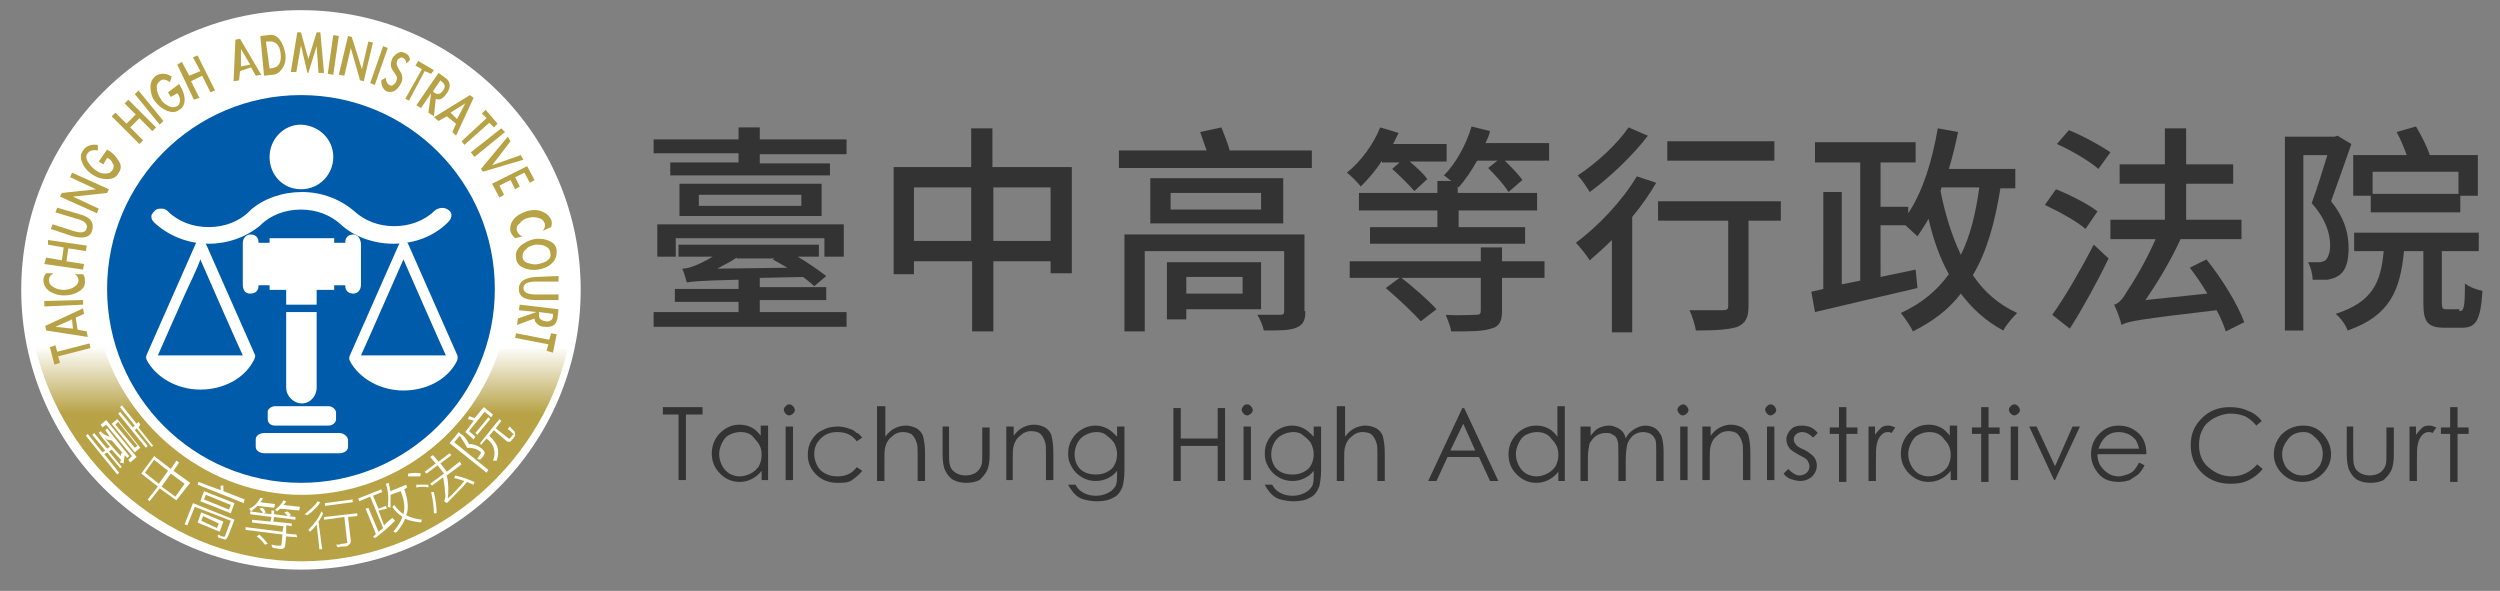 <?xml version="1.0" encoding="utf-8"?>
<!-- Generator: Adobe Illustrator 24.0.2, SVG Export Plug-In . SVG Version: 6.00 Build 0)  -->
<svg version="1.1" id="圖層_1" xmlns="http://www.w3.org/2000/svg" xmlns:xlink="http://www.w3.org/1999/xlink" x="0px" y="0px"
	 viewBox="0 0 270.8 64" style="enable-background:new 0 0 270.8 64;" xml:space="preserve">
<rect x="0" y="0" width="270.8" height="64" fill="#808080" stroke="none"/>
<style type="text/css">
	.st0{fill:#333333;}
	.st1{fill:#FFFFFF;}
	.st2{fill:url(#SVGID_1_);}
	.st3{fill:#005BAB;}
	.st4{fill:none;stroke:#FFFFFF;stroke-width:0.25;stroke-miterlimit:10;}
	.st5{fill:#B7A246;}
</style>
<g>
	<path class="st0" d="M91.7,15.2v1.5h-9.4v1h7.6V19H72.6v-1.4H80v-1h-9.2v-1.5H80v-1.3h2.3v1.3H91.7z M82.3,33.8h9.4v1.6H70.8v-1.6
		H80v-1.1h-6.9v-1.4H80v-1c-4.4,0.1-5.1,0.2-5.6,0.3c-0.1-0.3-0.3-1.1-0.5-1.5c0.4,0,0.8-0.1,1.3-0.3c0.3-0.1,1.2-0.5,2-1h-3.7v-1.3
		h15.2v1.3h-2.3c1.2,0.7,2.3,1.5,3.1,2.1l-1.3,1.1c-0.3-0.3-0.7-0.6-1.2-1l-4.7,0.1v1h7.2v1.4h-7.2V33.8z M71.2,24.3h20.2v3.5h-2.1
		v-2H73.2v2h-2V24.3z M89,19.9v3.5H73.6v-3.5H89z M86.8,21.1H75.7v1.2h11.1V21.1z M79.8,27.9c-0.7,0.5-1.4,0.8-2.1,1.2l7.6-0.1
		c-0.5-0.3-1.1-0.6-1.6-0.9l0.2-0.1H79.8z"/>
	<path class="st0" d="M116.1,18.1v11.5h-2.3v-1.3h-6.2v7.6h-2.3v-7.6H99v1.4h-2.2V18.1h8.4v-4.2h2.3v4.2H116.1z M105.2,26.1v-5.8H99
		v5.8H105.2z M113.8,26.1v-5.8h-6.2v5.8H113.8z"/>
	<path class="st0" d="M142.1,16.3v1.9h-20.9v-1.9h9.5c-0.2-0.6-0.5-1.4-0.7-2l2.3-0.5c0.3,0.8,0.7,1.7,0.9,2.5H142.1z M141.4,33.7
		c0,1.1-0.3,1.5-1,1.8c-0.7,0.3-1.8,0.3-3.5,0.3c-0.1-0.5-0.4-1.2-0.7-1.7c1,0,2.2,0,2.5,0c0.3,0,0.4-0.1,0.4-0.4v-6.5h-15.1v8.7
		h-2.2V25.4h19.5V33.7z M139,19.3v4.9h-14.4v-4.9H139z M128.5,33.5v1.1h-2.1v-6.2h10.2v5.1H128.5z M136.6,20.9h-9.8v1.8h9.8V20.9z
		 M128.5,30v1.8h6.1V30H128.5z"/>
	<path class="st0" d="M149.7,17.4c-0.7,1.1-1.5,2-2.3,2.8c-0.3-0.4-1.1-1.2-1.5-1.5c1.5-1.2,2.9-3.1,3.6-4.9l2,0.6
		c-0.2,0.4-0.4,0.8-0.6,1.2h5.8v1.9h-4c0.7,0.6,1.5,1.3,1.9,1.9l-1.4,1.3c-0.5-0.6-1.6-1.7-2.4-2.4l0.8-0.7H149.7z M162.7,28.3h4.6
		v1.8h-4.6v3.6c0,1.1-0.3,1.7-1.2,1.9c-0.9,0.3-2.3,0.3-4.3,0.3c-0.1-0.6-0.4-1.3-0.6-1.8c1.4,0.1,2.9,0,3.3,0
		c0.4,0,0.5-0.1,0.5-0.5v-3.5h-8.6c1.3,1,3,2.5,3.8,3.4l-1.7,1.3c-0.8-0.9-2.5-2.5-3.8-3.6l1.5-1.1h-5.4v-1.8h14.2v-1.5h2.3V28.3z
		 M167.8,15.5v1.9H163c0.7,0.7,1.5,1.5,1.9,2.1l-1.5,1.3c-0.4-0.7-1.4-1.8-2.2-2.6l1-0.8H160c-0.6,1.1-1.3,2.1-2,2.9l-0.1-0.1v0.7
		h8.6v1.9H158v1.8h7.2v1.8h-16.8v-1.8h7.3v-1.8h-8.5v-1.9h8.5v-1.3h1.5c-0.3-0.2-0.6-0.5-0.8-0.6c1.3-1.3,2.4-3.3,3-5.3l2,0.5
		c-0.1,0.5-0.3,0.9-0.5,1.3H167.8z"/>
	<path class="st0" d="M179.4,19.8c-0.7,1.2-1.6,2.5-2.6,3.7v12.5h-2.2v-10c-0.8,0.8-1.6,1.5-2.4,2.2c-0.3-0.5-1.1-1.5-1.5-1.9
		c2.4-1.8,5-4.5,6.6-7.2L179.4,19.8z M178.5,14.7c-1.6,2.1-4.1,4.5-6.3,6.1c-0.3-0.5-0.9-1.4-1.3-1.8c2-1.3,4.3-3.4,5.5-5.2
		L178.5,14.7z M192.9,23.9h-3.5v9.2c0,1.3-0.3,1.9-1.2,2.3c-0.9,0.3-2.3,0.4-4.5,0.4c-0.1-0.6-0.4-1.6-0.7-2.2c1.5,0,3.1,0,3.6,0
		c0.5,0,0.6-0.1,0.6-0.5v-9.2h-7.6v-2.1h13.3V23.9z M192.2,17.4h-11.6v-2.1h11.6V17.4z"/>
	<path class="st0" d="M216.7,20.3c-0.6,3.8-1.5,7-3,9.5c1.2,1.8,2.8,3.2,4.8,4.1c-0.5,0.5-1.2,1.3-1.5,1.9c-1.9-1-3.4-2.4-4.6-4
		c-1.3,1.7-3,3-5.2,4.1c-0.2-0.5-0.9-1.5-1.3-2c2.2-1,3.9-2.4,5.2-4.2c-1-1.8-1.7-3.8-2.2-6c-0.4,0.7-0.8,1.3-1.2,1.9
		c-0.3-0.3-0.9-0.8-1.3-1.2h-2.7V30l3.8-0.8l0.2,2c-3.9,0.9-8.1,1.9-11.1,2.6l-0.4-2.2l1.3-0.3V20.8h2v10l2-0.4V17.6h-4.9v-2.2h10.9
		v2.2h-3.8v4.8h3v0.7c1.6-2.4,2.6-5.7,3.2-9.2l2.2,0.4c-0.3,1.4-0.6,2.7-1,4h7.2v2.1H216.7z M210.2,20.7c0.5,2.5,1.2,4.8,2.2,6.9
		c1-2,1.6-4.4,2-7.3h-4.1L210.2,20.7z"/>
	<path class="st0" d="M225.9,24.8c-0.9-0.8-2.9-1.9-4.4-2.6l1.2-1.7c1.5,0.6,3.5,1.6,4.5,2.4L225.9,24.8z M222.3,34.1
		c1.3-1.8,3.1-4.9,4.5-7.6l1.6,1.5c-1.2,2.5-2.8,5.4-4.2,7.6L222.3,34.1z M224.1,14.1c1.5,0.6,3.5,1.7,4.5,2.4l-1.3,1.8
		c-0.9-0.8-2.9-2-4.5-2.7L224.1,14.1z M241.1,35.9c-0.2-0.6-0.5-1.4-1-2.3c-8.5,1-9.6,1.2-10.3,1.6c-0.1-0.5-0.5-1.6-0.8-2.2
		c0.5-0.1,1-0.7,1.5-1.6c0.5-0.7,1.9-3,3-5.5h-4.9v-2.1h5.9v-3.9h-4.9v-2.1h4.9v-3.9h2.3v3.9h5.1v2.1h-5.1v3.9h6v2.1h-6.6
		c-1.1,2.4-2.5,4.7-3.8,6.6l6.7-0.7c-0.6-1-1.2-1.9-1.9-2.8l1.8-0.9c1.7,2.1,3.4,4.9,4.1,6.8L241.1,35.9z"/>
	<path class="st0" d="M254.7,15.6c-0.7,2-1.5,4.3-2.2,6.2c1.6,2,1.9,3.7,1.9,5.1c0,1.4-0.3,2.4-1,2.9c-0.4,0.3-0.8,0.4-1.3,0.5
		c-0.4,0-1,0-1.6,0c0-0.6-0.2-1.4-0.5-1.9c0.5,0,0.9,0,1.2,0c0.3,0,0.5-0.1,0.7-0.2c0.3-0.3,0.5-0.9,0.5-1.6c0-1.2-0.4-2.8-2-4.6
		c0.6-1.6,1.2-3.6,1.7-5.2h-2.6v19h-2v-21h5.4l0.3-0.1L254.7,15.6z M266.4,33.7c0.5,0,0.6-0.4,0.6-3c0.5,0.4,1.3,0.7,1.9,0.8
		c-0.2,3.2-0.7,4-2.2,4h-1.9c-1.8,0-2.3-0.6-2.3-2.6v-5.7h-2.1c-0.4,4.2-1.5,7-6.1,8.6c-0.2-0.6-0.8-1.4-1.3-1.8
		c4-1.3,4.9-3.4,5.2-6.8H255v-2h13.5v2h-4v5.6c0,0.6,0.1,0.7,0.5,0.7H266.4z M256.8,21.2h-1.9v-4.4h5.8c-0.3-0.8-0.7-1.8-1.1-2.5
		l2.1-0.6c0.6,1,1.2,2.2,1.5,3.1h5.2v4.4h-1.9V23h-9.7V21.2z M257,18.7V21h9.3v-2.4H257z"/>
</g>
<g>
	<path class="st0" d="M71.8,44.9v-0.8h4.3v0.8h-1.8v7.1h-0.8v-7.1H71.8z"/>
	<path class="st0" d="M83.2,46.2v5.8h-0.7v-1c-0.3,0.4-0.7,0.7-1.1,0.9c-0.4,0.2-0.8,0.3-1.3,0.3c-0.8,0-1.5-0.3-2.1-0.9
		c-0.6-0.6-0.9-1.3-0.9-2.2c0-0.8,0.3-1.6,0.9-2.2c0.6-0.6,1.3-0.9,2.1-0.9c0.5,0,0.9,0.1,1.3,0.3s0.7,0.5,1,0.9v-1.1H83.2z
		 M80.2,46.8c-0.4,0-0.8,0.1-1.2,0.3c-0.4,0.2-0.6,0.5-0.8,0.9s-0.3,0.8-0.3,1.2c0,0.4,0.1,0.8,0.3,1.2c0.2,0.4,0.5,0.7,0.8,0.9
		c0.4,0.2,0.7,0.3,1.1,0.3c0.4,0,0.8-0.1,1.2-0.3c0.4-0.2,0.7-0.5,0.9-0.8c0.2-0.4,0.3-0.8,0.3-1.2c0-0.7-0.2-1.2-0.7-1.7
		C81.4,47,80.9,46.8,80.2,46.8z"/>
	<path class="st0" d="M85.5,43.8c0.2,0,0.3,0.1,0.4,0.2c0.1,0.1,0.2,0.3,0.2,0.4c0,0.2-0.1,0.3-0.2,0.4c-0.1,0.1-0.3,0.2-0.4,0.2
		c-0.2,0-0.3-0.1-0.4-0.2c-0.1-0.1-0.2-0.3-0.2-0.4c0-0.2,0.1-0.3,0.2-0.4C85.2,43.9,85.3,43.8,85.5,43.8z M85.1,46.2h0.8v5.8h-0.8
		V46.2z"/>
	<path class="st0" d="M93.4,47.4l-0.6,0.4c-0.5-0.7-1.2-1-2.1-1c-0.7,0-1.3,0.2-1.8,0.7c-0.5,0.5-0.7,1-0.7,1.7
		c0,0.4,0.1,0.8,0.3,1.2c0.2,0.4,0.5,0.7,0.9,0.9c0.4,0.2,0.8,0.3,1.3,0.3c0.9,0,1.6-0.3,2.1-1l0.6,0.4c-0.3,0.4-0.7,0.7-1.1,1
		s-1,0.3-1.6,0.3c-0.9,0-1.7-0.3-2.3-0.9c-0.6-0.6-0.9-1.3-0.9-2.1c0-0.6,0.1-1.1,0.4-1.6c0.3-0.5,0.7-0.9,1.2-1.1
		c0.5-0.3,1.1-0.4,1.7-0.4c0.4,0,0.8,0.1,1.1,0.2c0.4,0.1,0.7,0.3,0.9,0.5C93,46.9,93.2,47.2,93.4,47.4z"/>
	<path class="st0" d="M95.1,44h0.8v3.3c0.3-0.4,0.6-0.7,1-0.9c0.4-0.2,0.8-0.3,1.2-0.3c0.4,0,0.8,0.1,1.2,0.3
		c0.3,0.2,0.6,0.5,0.7,0.9s0.2,1,0.2,1.8v3h-0.8v-2.8c0-0.7,0-1.1-0.1-1.3c-0.1-0.4-0.3-0.7-0.5-0.9c-0.2-0.2-0.6-0.3-1-0.3
		c-0.5,0-0.9,0.2-1.2,0.5c-0.4,0.3-0.6,0.7-0.7,1.1c-0.1,0.3-0.1,0.8-0.1,1.6v2.1h-0.8V44z"/>
	<path class="st0" d="M102,46.2h0.8V49c0,0.7,0,1.1,0.1,1.4c0.1,0.4,0.3,0.6,0.6,0.8c0.3,0.2,0.7,0.3,1.1,0.3c0.4,0,0.8-0.1,1.1-0.3
		c0.3-0.2,0.5-0.5,0.6-0.8c0.1-0.2,0.1-0.7,0.1-1.4v-2.7h0.8v2.9c0,0.8-0.1,1.4-0.3,1.8c-0.2,0.4-0.5,0.7-0.8,1
		c-0.4,0.2-0.9,0.3-1.4,0.3c-0.6,0-1-0.1-1.4-0.3c-0.4-0.2-0.7-0.6-0.9-1c-0.2-0.4-0.3-1-0.3-1.9V46.2z"/>
	<path class="st0" d="M109,46.2h0.8v1c0.3-0.4,0.6-0.7,1-0.9c0.4-0.2,0.8-0.3,1.2-0.3c0.4,0,0.8,0.1,1.2,0.3
		c0.3,0.2,0.6,0.5,0.7,0.9s0.2,1,0.2,1.8v3h-0.8v-2.8c0-0.7,0-1.1-0.1-1.3c-0.1-0.4-0.3-0.7-0.5-0.9c-0.2-0.2-0.6-0.3-1-0.3
		c-0.5,0-0.9,0.2-1.2,0.5c-0.4,0.3-0.6,0.7-0.7,1.1c-0.1,0.3-0.1,0.8-0.1,1.6v2.1H109V46.2z"/>
	<path class="st0" d="M121,46.2h0.8v4.7c0,0.8-0.1,1.4-0.2,1.8c-0.2,0.5-0.5,1-1,1.2c-0.5,0.3-1.1,0.4-1.8,0.4c-0.5,0-1-0.1-1.4-0.2
		s-0.7-0.3-1-0.6c-0.2-0.2-0.5-0.6-0.7-1h0.8c0.2,0.4,0.5,0.7,0.9,0.9c0.4,0.2,0.8,0.3,1.3,0.3c0.5,0,0.9-0.1,1.3-0.3
		c0.4-0.2,0.6-0.4,0.8-0.7s0.2-0.8,0.2-1.4V51c-0.3,0.4-0.6,0.6-1,0.8c-0.4,0.2-0.8,0.3-1.3,0.3c-0.5,0-1-0.1-1.5-0.4
		c-0.5-0.3-0.8-0.6-1.1-1.1c-0.3-0.5-0.4-0.9-0.4-1.5c0-0.5,0.1-1,0.4-1.5c0.3-0.5,0.6-0.8,1.1-1.1c0.5-0.3,1-0.4,1.5-0.4
		c0.4,0,0.8,0.1,1.2,0.3c0.4,0.2,0.7,0.5,1.1,0.9V46.2z M118.8,46.8c-0.4,0-0.8,0.1-1.2,0.3s-0.7,0.5-0.9,0.9
		c-0.2,0.4-0.3,0.8-0.3,1.2c0,0.6,0.2,1.2,0.6,1.6s1,0.6,1.7,0.6c0.7,0,1.2-0.2,1.7-0.6c0.4-0.4,0.6-1,0.6-1.6
		c0-0.4-0.1-0.8-0.3-1.2c-0.2-0.3-0.5-0.6-0.8-0.8C119.6,46.9,119.2,46.8,118.8,46.8z"/>
	<path class="st0" d="M127.1,44.2h0.8v3.3h4v-3.3h0.8v7.9h-0.8v-3.8h-4v3.8h-0.8V44.2z"/>
	<path class="st0" d="M135.1,43.8c0.2,0,0.3,0.1,0.4,0.2c0.1,0.1,0.2,0.3,0.2,0.4c0,0.2-0.1,0.3-0.2,0.4c-0.1,0.1-0.3,0.2-0.4,0.2
		c-0.2,0-0.3-0.1-0.4-0.2c-0.1-0.1-0.2-0.3-0.2-0.4c0-0.2,0.1-0.3,0.2-0.4C134.7,43.9,134.9,43.8,135.1,43.8z M134.7,46.2h0.8v5.8
		h-0.8V46.2z"/>
	<path class="st0" d="M142.3,46.2h0.8v4.7c0,0.8-0.1,1.4-0.2,1.8c-0.2,0.5-0.5,1-1,1.2c-0.5,0.3-1.1,0.4-1.8,0.4
		c-0.5,0-1-0.1-1.4-0.2s-0.7-0.3-1-0.6c-0.2-0.2-0.5-0.6-0.7-1h0.8c0.2,0.4,0.5,0.7,0.9,0.9c0.4,0.2,0.8,0.3,1.3,0.3
		c0.5,0,0.9-0.1,1.3-0.3c0.4-0.2,0.6-0.4,0.8-0.7s0.2-0.8,0.2-1.4V51c-0.3,0.4-0.6,0.6-1,0.8c-0.4,0.2-0.8,0.3-1.3,0.3
		c-0.5,0-1-0.1-1.5-0.4c-0.5-0.3-0.8-0.6-1.1-1.1c-0.3-0.5-0.4-0.9-0.4-1.5c0-0.5,0.1-1,0.4-1.5c0.3-0.5,0.6-0.8,1.1-1.1
		c0.5-0.3,1-0.4,1.5-0.4c0.4,0,0.8,0.1,1.2,0.3c0.4,0.2,0.7,0.5,1.1,0.9V46.2z M140.1,46.8c-0.4,0-0.8,0.1-1.2,0.3s-0.7,0.5-0.9,0.9
		c-0.2,0.4-0.3,0.8-0.3,1.2c0,0.6,0.2,1.2,0.6,1.6s1,0.6,1.7,0.6c0.7,0,1.2-0.2,1.7-0.6c0.4-0.4,0.6-1,0.6-1.6
		c0-0.4-0.1-0.8-0.3-1.2c-0.2-0.3-0.5-0.6-0.8-0.8C140.9,46.9,140.5,46.8,140.1,46.8z"/>
	<path class="st0" d="M144.9,44h0.8v3.3c0.3-0.4,0.6-0.7,1-0.9c0.4-0.2,0.8-0.3,1.2-0.3c0.4,0,0.8,0.1,1.2,0.3
		c0.3,0.2,0.6,0.5,0.7,0.9s0.2,1,0.2,1.8v3h-0.8v-2.8c0-0.7,0-1.1-0.1-1.3c-0.1-0.4-0.3-0.7-0.5-0.9c-0.2-0.2-0.6-0.3-1-0.3
		c-0.5,0-0.9,0.2-1.2,0.5c-0.4,0.3-0.6,0.7-0.7,1.1c-0.1,0.3-0.1,0.8-0.1,1.6v2.1h-0.8V44z"/>
	<path class="st0" d="M158.6,44.2l3.7,7.9h-0.9l-1.2-2.6h-3.4l-1.2,2.6h-0.9l3.7-7.9H158.6z M158.5,45.9l-1.4,2.9h2.7L158.5,45.9z"
		/>
	<path class="st0" d="M169.5,44v8.1h-0.7v-1c-0.3,0.4-0.7,0.7-1.1,0.9c-0.4,0.2-0.8,0.3-1.3,0.3c-0.8,0-1.5-0.3-2.1-0.9
		c-0.6-0.6-0.9-1.3-0.9-2.2c0-0.8,0.3-1.6,0.9-2.2c0.6-0.6,1.3-0.9,2.1-0.9c0.5,0,0.9,0.1,1.3,0.3s0.7,0.5,1,0.9V44H169.5z
		 M166.5,46.8c-0.4,0-0.8,0.1-1.2,0.3c-0.4,0.2-0.6,0.5-0.8,0.9s-0.3,0.8-0.3,1.2c0,0.4,0.1,0.8,0.3,1.2c0.2,0.4,0.5,0.7,0.8,0.9
		c0.4,0.2,0.7,0.3,1.1,0.3c0.4,0,0.8-0.1,1.2-0.3c0.4-0.2,0.7-0.5,0.9-0.8c0.2-0.4,0.3-0.8,0.3-1.2c0-0.7-0.2-1.2-0.7-1.7
		C167.7,47,167.1,46.8,166.5,46.8z"/>
	<path class="st0" d="M171.5,46.2h0.8v1c0.3-0.4,0.5-0.6,0.8-0.8c0.4-0.2,0.8-0.3,1.2-0.3c0.3,0,0.6,0.1,0.8,0.2
		c0.3,0.1,0.5,0.3,0.6,0.4c0.2,0.2,0.3,0.4,0.4,0.8c0.2-0.5,0.6-0.8,0.9-1s0.8-0.4,1.2-0.4c0.4,0,0.8,0.1,1.1,0.3
		c0.3,0.2,0.5,0.5,0.7,0.9c0.1,0.4,0.2,0.9,0.2,1.6v3.2h-0.8v-3.2c0-0.6,0-1.1-0.1-1.3c-0.1-0.2-0.2-0.4-0.5-0.6
		c-0.2-0.1-0.5-0.2-0.8-0.2c-0.4,0-0.7,0.1-1,0.3s-0.5,0.5-0.7,0.9c-0.1,0.4-0.2,1-0.2,1.8v2.3h-0.8v-3c0-0.7,0-1.2-0.1-1.4
		c-0.1-0.3-0.2-0.5-0.5-0.6c-0.2-0.2-0.5-0.2-0.8-0.2c-0.3,0-0.7,0.1-1,0.3c-0.3,0.2-0.5,0.5-0.7,0.8c-0.1,0.4-0.2,0.9-0.2,1.6v2.5
		h-0.8V46.2z"/>
	<path class="st0" d="M182.3,43.8c0.2,0,0.3,0.1,0.4,0.2c0.1,0.1,0.2,0.3,0.2,0.4c0,0.2-0.1,0.3-0.2,0.4c-0.1,0.1-0.3,0.2-0.4,0.2
		c-0.2,0-0.3-0.1-0.4-0.2c-0.1-0.1-0.2-0.3-0.2-0.4c0-0.2,0.1-0.3,0.2-0.4C182,43.9,182.2,43.8,182.3,43.8z M182,46.2h0.8v5.8H182
		V46.2z"/>
	<path class="st0" d="M184.5,46.2h0.8v1c0.3-0.4,0.6-0.7,1-0.9c0.4-0.2,0.8-0.3,1.2-0.3c0.4,0,0.8,0.1,1.2,0.3
		c0.3,0.2,0.6,0.5,0.7,0.9s0.2,1,0.2,1.8v3h-0.8v-2.8c0-0.7,0-1.1-0.1-1.3c-0.1-0.4-0.3-0.7-0.5-0.9c-0.2-0.2-0.6-0.3-1-0.3
		c-0.5,0-0.9,0.2-1.2,0.5c-0.4,0.3-0.6,0.7-0.7,1.1c-0.1,0.3-0.1,0.8-0.1,1.6v2.1h-0.8V46.2z"/>
	<path class="st0" d="M191.8,43.8c0.2,0,0.3,0.1,0.4,0.2c0.1,0.1,0.2,0.3,0.2,0.4c0,0.2-0.1,0.3-0.2,0.4c-0.1,0.1-0.3,0.2-0.4,0.2
		c-0.2,0-0.3-0.1-0.4-0.2c-0.1-0.1-0.2-0.3-0.2-0.4c0-0.2,0.1-0.3,0.2-0.4C191.5,43.9,191.6,43.8,191.8,43.8z M191.4,46.2h0.8v5.8
		h-0.8V46.2z"/>
	<path class="st0" d="M196.9,46.9l-0.5,0.5c-0.4-0.4-0.8-0.6-1.2-0.6c-0.2,0-0.5,0.1-0.6,0.2c-0.2,0.2-0.3,0.3-0.3,0.6
		c0,0.2,0.1,0.4,0.2,0.5c0.1,0.2,0.4,0.4,0.9,0.6c0.6,0.3,0.9,0.6,1.1,0.8c0.2,0.3,0.3,0.6,0.3,0.9c0,0.5-0.2,0.9-0.5,1.2
		s-0.8,0.5-1.3,0.5c-0.3,0-0.7-0.1-1-0.2c-0.3-0.1-0.6-0.3-0.8-0.6l0.5-0.5c0.4,0.4,0.8,0.7,1.2,0.7c0.3,0,0.6-0.1,0.8-0.3
		s0.3-0.4,0.3-0.7c0-0.2-0.1-0.4-0.2-0.6c-0.1-0.2-0.5-0.4-0.9-0.6c-0.5-0.3-0.9-0.5-1.1-0.8c-0.2-0.3-0.3-0.6-0.3-0.9
		c0-0.4,0.2-0.8,0.5-1.1c0.3-0.3,0.7-0.4,1.1-0.4C195.9,46.1,196.4,46.3,196.9,46.9z"/>
	<path class="st0" d="M199.2,44.1h0.8v2.2h1.2v0.7H200v5.2h-0.8v-5.2h-1v-0.7h1V44.1z"/>
	<path class="st0" d="M202.3,46.2h0.8v0.9c0.2-0.3,0.5-0.6,0.7-0.8c0.3-0.2,0.5-0.2,0.8-0.2c0.2,0,0.4,0.1,0.7,0.2l-0.4,0.6
		c-0.2-0.1-0.3-0.1-0.4-0.1c-0.3,0-0.5,0.1-0.7,0.3c-0.2,0.2-0.4,0.5-0.5,1c-0.1,0.3-0.1,1-0.1,2v2h-0.8V46.2z"/>
	<path class="st0" d="M212,46.2v5.8h-0.7v-1c-0.3,0.4-0.7,0.7-1.1,0.9c-0.4,0.2-0.8,0.3-1.3,0.3c-0.8,0-1.5-0.3-2.1-0.9
		c-0.6-0.6-0.9-1.3-0.9-2.2c0-0.8,0.3-1.6,0.9-2.2c0.6-0.6,1.3-0.9,2.1-0.9c0.5,0,0.9,0.1,1.3,0.3s0.7,0.5,1,0.9v-1.1H212z
		 M209,46.8c-0.4,0-0.8,0.1-1.2,0.3c-0.4,0.2-0.6,0.5-0.8,0.9s-0.3,0.8-0.3,1.2c0,0.4,0.1,0.8,0.3,1.2c0.2,0.4,0.5,0.7,0.8,0.9
		c0.4,0.2,0.7,0.3,1.1,0.3c0.4,0,0.8-0.1,1.2-0.3c0.4-0.2,0.7-0.5,0.9-0.8c0.2-0.4,0.3-0.8,0.3-1.2c0-0.7-0.2-1.2-0.7-1.7
		C210.2,47,209.6,46.8,209,46.8z"/>
	<path class="st0" d="M214.6,44.1h0.8v2.2h1.2v0.7h-1.2v5.2h-0.8v-5.2h-1v-0.7h1V44.1z"/>
	<path class="st0" d="M218.2,43.8c0.2,0,0.3,0.1,0.4,0.2c0.1,0.1,0.2,0.3,0.2,0.4c0,0.2-0.1,0.3-0.2,0.4c-0.1,0.1-0.3,0.2-0.4,0.2
		c-0.2,0-0.3-0.1-0.4-0.2c-0.1-0.1-0.2-0.3-0.2-0.4c0-0.2,0.1-0.3,0.2-0.4C217.9,43.9,218,43.8,218.2,43.8z M217.8,46.2h0.8v5.8
		h-0.8V46.2z"/>
	<path class="st0" d="M219.8,46.2h0.8l2,4.3l1.9-4.3h0.8l-2.7,5.8h-0.1L219.8,46.2z"/>
	<path class="st0" d="M231.7,50.1l0.6,0.3c-0.2,0.4-0.4,0.7-0.7,1c-0.3,0.2-0.6,0.4-0.9,0.6c-0.3,0.1-0.7,0.2-1.2,0.2
		c-1,0-1.7-0.3-2.2-0.9c-0.5-0.6-0.8-1.3-0.8-2.1c0-0.7,0.2-1.4,0.7-2c0.6-0.7,1.3-1.1,2.3-1.1c1,0,1.8,0.4,2.4,1.1
		c0.4,0.5,0.6,1.2,0.6,2h-5.3c0,0.7,0.2,1.2,0.7,1.7c0.4,0.4,0.9,0.7,1.6,0.7c0.3,0,0.6-0.1,0.9-0.2c0.3-0.1,0.5-0.2,0.7-0.4
		S231.5,50.5,231.7,50.1z M231.7,48.6c-0.1-0.4-0.2-0.7-0.4-1c-0.2-0.2-0.4-0.4-0.8-0.6c-0.3-0.1-0.6-0.2-1-0.2
		c-0.6,0-1.1,0.2-1.5,0.6c-0.3,0.3-0.5,0.7-0.7,1.2H231.7z"/>
	<path class="st0" d="M245,45.6l-0.6,0.5c-0.3-0.4-0.8-0.8-1.2-1c-0.5-0.2-1-0.3-1.6-0.3c-0.6,0-1.2,0.2-1.8,0.5
		c-0.5,0.3-1,0.7-1.2,1.2c-0.3,0.5-0.4,1.1-0.4,1.7c0,1,0.3,1.8,1,2.4c0.7,0.6,1.5,1,2.5,1c1.1,0,2-0.4,2.8-1.3l0.6,0.5
		c-0.4,0.5-0.9,0.9-1.5,1.2c-0.6,0.3-1.2,0.4-2,0.4c-1.4,0-2.5-0.5-3.3-1.4c-0.7-0.8-1-1.7-1-2.8c0-1.2,0.4-2.1,1.2-2.9
		c0.8-0.8,1.8-1.2,3-1.2c0.7,0,1.4,0.1,2,0.4C244.1,44.7,244.6,45.1,245,45.6z"/>
	<path class="st0" d="M249.5,46.1c0.9,0,1.6,0.3,2.2,1c0.5,0.6,0.8,1.3,0.8,2.1c0,0.8-0.3,1.5-0.9,2.1c-0.6,0.6-1.3,0.9-2.2,0.9
		c-0.9,0-1.6-0.3-2.2-0.9c-0.6-0.6-0.9-1.3-0.9-2.1c0-0.8,0.3-1.5,0.8-2.1C247.8,46.4,248.6,46.1,249.5,46.1z M249.5,46.8
		c-0.6,0-1.2,0.2-1.6,0.7s-0.7,1-0.7,1.7c0,0.4,0.1,0.8,0.3,1.2s0.5,0.6,0.8,0.8c0.3,0.2,0.7,0.3,1.1,0.3s0.8-0.1,1.1-0.3
		c0.3-0.2,0.6-0.5,0.8-0.8c0.2-0.4,0.3-0.8,0.3-1.2c0-0.7-0.2-1.2-0.7-1.7S250.1,46.8,249.5,46.8z"/>
	<path class="st0" d="M254.1,46.2h0.8V49c0,0.7,0,1.1,0.1,1.4c0.1,0.4,0.3,0.6,0.6,0.8c0.3,0.2,0.7,0.3,1.1,0.3
		c0.4,0,0.8-0.1,1.1-0.3c0.3-0.2,0.5-0.5,0.6-0.8c0.1-0.2,0.1-0.7,0.1-1.4v-2.7h0.8v2.9c0,0.8-0.1,1.4-0.3,1.8
		c-0.2,0.4-0.5,0.7-0.8,1c-0.4,0.2-0.9,0.3-1.4,0.3c-0.6,0-1-0.1-1.4-0.3c-0.4-0.2-0.7-0.6-0.9-1c-0.2-0.4-0.3-1-0.3-1.9V46.2z"/>
	<path class="st0" d="M260.9,46.2h0.8v0.9c0.2-0.3,0.5-0.6,0.7-0.8c0.3-0.2,0.5-0.2,0.8-0.2c0.2,0,0.4,0.1,0.7,0.2l-0.4,0.6
		c-0.2-0.1-0.3-0.1-0.4-0.1c-0.3,0-0.5,0.1-0.7,0.3c-0.2,0.2-0.4,0.5-0.5,1c-0.1,0.3-0.1,1-0.1,2v2h-0.8V46.2z"/>
	<path class="st0" d="M265.4,44.1h0.8v2.2h1.2v0.7h-1.2v5.2h-0.8v-5.2h-1v-0.7h1V44.1z"/>
</g>
<g>
	<circle class="st1" cx="32.6" cy="31.4" r="30.3"/>
</g>
<linearGradient id="SVGID_1_" gradientUnits="userSpaceOnUse" x1="32.645" y1="60.775" x2="32.645" y2="37.519">
	<stop  offset="0.685" style="stop-color:#B7A246"/>
	<stop  offset="1" style="stop-color:#FFFFFF"/>
</linearGradient>
<path class="st2" d="M61.5,37.8c-3,13-14.9,23-28.8,23c-13.9,0-25.9-10.2-28.9-23.3h7.4c2.8,9,11.5,16.1,21.5,16.1
	c10,0,18.6-6.8,21.4-15.8H61.5z"/>
<g>
	<path class="st3" d="M53.6,31.3c0,11.6-9.4,21-21,21s-21-9.4-21-21c0-11.6,9.4-21,21-21S53.6,19.7,53.6,31.3z"/>
</g>
<g>
	<path class="st1" d="M34.3,33.8h-0.5H31V42c0,0.9,0.8,1.7,1.7,1.7c0.9,0,1.6-0.8,1.6-1.7L34.3,33.8z"/>
	<path class="st1" d="M35.6,44h-5.8c-0.4,0-0.8,0.3-0.8,0.6v0.8c0,0.4,0.3,0.7,0.8,0.7h5.8c0.4,0,0.8-0.3,0.8-0.7v-0.8
		C36.3,44.3,36,44,35.6,44z"/>
	<path class="st1" d="M36.7,46.9h-8c-0.6,0-1,0.3-1,0.7v0.8c0,0.4,0.4,0.7,1,0.7h8c0.6,0,1-0.3,1-0.7v-0.8
		C37.6,47.2,37.2,46.9,36.7,46.9z"/>
	<path class="st1" d="M48.9,23.3c0-0.3-0.2-0.5-0.4-0.6c-0.4-0.3-1-0.2-1.4,0.1c-1.1,1.1-2.7,1.7-4.4,1.7c-1.7,0-3.2-0.6-4.3-1.6
		c-1.5-1.3-3.5-2.1-5.7-2.1c-2.1,0-4.1,0.7-5.5,1.9l0,0l-0.2,0.2l0,0c-1.1,1.1-2.7,1.7-4.4,1.7c-1.7,0-3.3-0.6-4.4-1.7
		c-0.2-0.2-0.4-0.3-0.7-0.3c-0.2,0-0.5,0-0.7,0.2c-0.2,0.2-0.4,0.4-0.4,0.6l0,0v0.1c0,0.2,0.1,0.4,0.3,0.6c1.5,1.4,3.6,2.3,5.9,2.3
		c2.1,0,4-0.7,5.5-1.9l0,0c0,0,0,0,0,0c0,0,0.1-0.1,0.1-0.1c1.1-1.1,2.7-1.7,4.4-1.7c1.7,0,3.2,0.6,4.3,1.6c1.4,1.3,3.5,2.1,5.7,2.1
		c2.3,0,4.4-0.8,5.9-2.3C48.8,23.8,48.9,23.6,48.9,23.3C48.9,23.3,48.9,23.3,48.9,23.3z M48.9,23.3C48.9,23.3,48.9,23.3,48.9,23.3
		C48.9,23.3,48.9,23.3,48.9,23.3L48.9,23.3z"/>
	<path class="st1" d="M36.1,17c0,1.9-1.5,3.5-3.5,3.5c-1.9,0-3.4-1.5-3.4-3.5c0-1.9,1.5-3.5,3.4-3.5C34.6,13.6,36.1,15.1,36.1,17z"
		/>
	<path class="st1" d="M27.6,38.4l-5.3-12C22.2,26.2,22,26,21.7,26c-0.2,0-0.4,0.1-0.5,0.4v0l-5.3,12c-0.1,0.2-0.1,0.4,0,0.6
		c1,1.9,3.3,3.2,5.8,3.2c2.5,0,4.8-1.2,5.8-3.2C27.6,38.8,27.7,38.6,27.6,38.4z M21.7,28.1c0.3,0.7,4.3,9.8,4.6,10.4h-9.2
		c0.2-0.5,3.1-7,3.1-7S21.5,28.8,21.7,28.1z"/>
	<path class="st1" d="M49.5,38.4l-5.3-12c-0.1-0.2-0.3-0.3-0.5-0.3c-0.2,0-0.4,0.1-0.5,0.4v0l-5.3,12c-0.1,0.2-0.1,0.4,0,0.6
		c1,1.9,3.3,3.2,5.8,3.2c2.5,0,4.8-1.2,5.8-3.2C49.6,38.8,49.6,38.6,49.5,38.4z M43.7,28.1c0.3,0.7,4.3,9.8,4.6,10.4h-9.2
		c0.2-0.4,2-4.5,2-4.5S43.4,28.8,43.7,28.1z"/>
	<path class="st1" d="M38.3,25.4c-1,0-0.9,0.9-0.9,0.9h-1.2v-0.5h-7v0.5H28c0,0,0.1-0.9-0.9-0.9c0,0-0.8,0-0.8,1v4.4
		c0,1.1,0.8,1,0.8,1c1,0,0.9-0.9,0.9-0.9h1.2v0.5H31l0,1.6l3.3,0v-1.6h1.9v-0.5h1.2c0,0-0.1,0.9,0.9,0.9c0,0,0.8,0,0.8-1v-4.4
		C39,25.4,38.3,25.4,38.3,25.4z"/>
</g>
<path class="st4" d="M135.4,41.9"/>
<g>
	<path class="st1" d="M12.7,51.4l-3.4-4.2L9.5,47l1.6,2l0.3-0.2L10,47.1l0.2-0.2l1.4,1.7l0.3-0.2c-0.2-0.2-0.6-0.7-1.2-1.5l0.2-0.2
		c0.2,0.3,0.6,0.5,1,0.6l-0.5-0.7l0.2-0.2l2.4,3l-0.2,0.2l-0.3-0.3c0,0.3-0.1,0.6-0.1,0.9L13,50.1c0-0.1,0.1-0.2,0.1-0.3
		c-0.5-0.5-0.8-0.9-1-1.1l-0.3,0.2l1.4,1.7L13,50.7L11.6,49l-0.3,0.2l1.6,2L12.7,51.4z M14.1,50.1l-0.2-0.3l0.4-0.4L11.5,46
		l-0.4,0.3l-0.2-0.3l0.6-0.5l3.3,4L14.1,50.1z M13.1,49.4c0-0.1,0-0.2,0-0.3l0.2,0l-1.2-1.4c-0.3,0-0.6-0.1-0.8-0.3
		C11.7,47.8,12.2,48.5,13.1,49.4z M14.6,49l-2.5-3.1l0.6-0.5l2.5,3.1L14.6,49z M14.6,48.5l0.3-0.2l-2.1-2.6L12.5,46L14.6,48.5z
		 M16.4,48.4l-1.6-2l-0.2,0.2l1.4,1.7l-0.2,0.2l-3-3.7l0.2-0.2l1.4,1.7l0.2-0.2l-1.6-2l0.2-0.2l1.6,2l0.2-0.2l0.2,0.3L15,46.3l1.6,2
		L16.4,48.4z"/>
	<path class="st1" d="M19.1,54.2l-1.8-1.3l-1.1,1.4L16,54.1l1.1-1.4l-1.8-1.4l1.4-1.9l1.8,1.4l0.6-0.9l0.3,0.2L18.8,51l1.8,1.3
		L19.1,54.2z M17.2,52.4l1-1.4l-1.5-1.2l-1,1.4L17.2,52.4z M19,53.8l1-1.4l-1.5-1.1l-1,1.4L19,53.8z"/>
	<path class="st1" d="M24.7,58.1c-0.1,0.1-0.1,0.2-0.2,0.3s-0.3,0-0.6-0.1c-0.1,0-0.2-0.1-0.3-0.1l0-0.3c0.2,0.1,0.4,0.2,0.5,0.2
		c0.2,0.1,0.3,0,0.3-0.1l0.6-1.6l-3.9-1.5l-0.8,2l-0.3-0.1l0.9-2.3l4.5,1.8L24.7,58.1z M23.8,57.6l-2.4-1l0.4-1.1l2.4,1L23.8,57.6z
		 M26.4,54.5l-5-2l0.1-0.3l2.4,0.9c0-0.1,0-0.3,0-0.5l0.3,0c0,0.2,0,0.4,0,0.6l2.3,0.9L26.4,54.5z M25,55.6l-3.3-1.3l0.4-1.1
		l3.3,1.3L25,55.6z M23.5,57.2l0.2-0.5L22,55.9l-0.2,0.5L23.5,57.2z M24.8,55.2l0.2-0.5l-2.7-1.1l-0.2,0.5L24.8,55.2z"/>
	<path class="st1" d="M32.2,58.2L31,58.1L30.9,59c0,0.2-0.1,0.4-0.2,0.4c-0.1,0.1-0.4,0.1-0.7,0c-0.1,0-0.3,0-0.5-0.1l-0.1-0.3
		c0.2,0,0.4,0.1,0.6,0.1c0.2,0,0.3,0,0.4,0c0.1,0,0.1-0.1,0.1-0.2l0.1-1l-4-0.5l0-0.3l4,0.5l0.1-0.6l-3.4-0.4l0-0.3l2,0.2l0.1-0.5
		l-2.3-0.3l0-0.3l2.3,0.3l0-0.4l0.3,0l0,0.4l2.3,0.3l0,0.3l-2.3-0.3l-0.1,0.5l2,0.2l0,0.3l-0.6-0.1L31,57.8l1.1,0.1L32.2,58.2z
		 M29.7,55l-1.8-0.2c-0.2,0.2-0.5,0.4-0.7,0.6L27,55.1c0.5-0.2,0.9-0.6,1.2-1.2l0.3,0.1c-0.1,0.1-0.2,0.3-0.3,0.4l1.6,0.2L29.7,55z
		 M29,58.9L28.7,59c-0.3-0.4-0.6-0.7-0.9-0.9l0.3-0.2C28.5,58.3,28.8,58.6,29,58.9z M28.8,55.5l-0.3,0.1c-0.1-0.2-0.2-0.3-0.4-0.5
		l0.3-0.1C28.6,55.1,28.7,55.3,28.8,55.5z M32.4,55.3l-2-0.2c-0.2,0.1-0.3,0.2-0.4,0.3l-0.2-0.2c0.4-0.3,0.7-0.6,0.9-1l0.3,0.1
		c-0.1,0.2-0.2,0.3-0.3,0.4l1.8,0.2L32.4,55.3z M31.5,55.8L31.2,56c-0.1-0.2-0.2-0.3-0.4-0.5l0.3-0.1C31.3,55.5,31.5,55.7,31.5,55.8
		z"/>
	<path class="st1" d="M34.7,54.4c-0.3,0.5-0.8,1-1.4,1.4L33,55.7c0.6-0.5,1.1-0.9,1.4-1.4L34.7,54.4z M35,55.6
		c-0.1,0.3-0.3,0.6-0.5,0.9l0.4,3l-0.3,0l-0.3-2.7c-0.2,0.3-0.4,0.5-0.7,0.8l-0.2-0.2c0.7-0.7,1.2-1.4,1.4-2L35,55.6z M38.7,55.9
		l-1,0.1l0.3,2.6c0,0.1,0,0.2-0.1,0.3c-0.1,0.1-0.1,0.1-0.2,0.2s-0.3,0.1-0.5,0.1c-0.2,0-0.4,0-0.6,0.1L36.4,59c0.2,0,0.4,0,0.6-0.1
		c0.4,0,0.6-0.1,0.6-0.1s0.1-0.1,0-0.1l-0.3-2.7l-2.2,0.3l0-0.3l3.6-0.4L38.7,55.9z M38.2,54.4l-3,0.4l0-0.3l3-0.4L38.2,54.4z"/>
	<path class="st1" d="M42.8,56.4c-0.8,0.8-1.5,1.4-2.2,1.9l-0.2-0.2c0.2-0.1,0.3-0.2,0.3-0.3l-1.1-2.7l0.3-0.1l1.1,2.6
		c0.1-0.1,0.3-0.2,0.5-0.4l-1.4-3.4l-1.2,0.5L38.8,54l2.5-1l0.1,0.3l-1,0.4l0.6,1.4l0.8-0.3l0.1,0.3L41,55.3l0.6,1.6
		c0.2-0.2,0.5-0.5,0.9-0.8L42.8,56.4z M45.7,56.3l-0.1,0.3c-0.7-0.1-1.3-0.2-1.7-0.4c-0.3,0.6-0.6,1.1-1,1.5l-0.3-0.1
		c0.5-0.6,0.8-1.1,1-1.6c-0.4-0.3-0.8-0.6-1.1-1.1l0.2-0.2c0.3,0.4,0.7,0.8,1,1c0.2-0.7,0.1-1.5-0.3-2.5l-1.1,0.4c0,0.5,0,1,0,1.4
		L42,54.9c0.1-0.8,0.1-1.6-0.2-2.5l0.3-0.1c0.1,0.3,0.1,0.6,0.2,0.9l1.7-0.7l0.1,0.3L43.8,53c0.4,1.2,0.5,2.1,0.2,2.8
		C44.5,56.1,45.1,56.2,45.7,56.3z"/>
	<path class="st1" d="M45.6,51.3l-0.1,0.3c-0.4,0-0.8,0-1.3,0l0-0.3C44.8,51.2,45.2,51.2,45.6,51.3z M46.4,52.5l0,0.3
		c-0.3-0.1-0.8-0.1-1.3,0l0-0.3C45.7,52.5,46.1,52.5,46.4,52.5z M50,50.3l-1.6,1.2c0.2,0.9,0.2,1.8,0.1,2.5c0.7-0.6,1.3-1.3,1.8-1.9
		c-0.4-0.1-0.8-0.3-1.1-0.3l0.1-0.3c0.9,0.2,1.6,0.5,2.1,0.7l-0.1,0.3c-0.3-0.1-0.5-0.2-0.7-0.3c-0.6,0.7-1.4,1.5-2.2,2.3l-0.3-0.2
		c0.1-0.2,0.2-0.5,0.1-1c0-0.5-0.1-1-0.2-1.6l-1.2,0.9l-0.2-0.2l1.5-1.1l-0.7-0.9l-1.2,0.9L46,51.1l1.2-0.9l-0.6-0.7l0.3-0.2
		l0.6,0.7l1.2-0.9l0.2,0.2l-1.2,0.9l0.7,0.9l1.4-1.1L50,50.3z M47,53.3c0.2,0.9,0.3,1.7,0.3,2.3l-0.3,0c0-0.6-0.1-1.4-0.3-2.3
		L47,53.3z"/>
	<path class="st1" d="M50.8,48.1c0.6,0,1,0.2,1.4,0.5c0.1,0.1,0.2,0.2,0.3,0.4c0,0.2-0.1,0.4-0.3,0.6c-0.1,0.1-0.1,0.1-0.2,0.2
		l-0.3-0.1l0.2-0.3c0.1-0.2,0.2-0.3,0.2-0.3c0-0.1,0-0.1-0.1-0.2c-0.4-0.3-0.8-0.4-1.4-0.4c-0.2-0.4-0.5-0.8-0.8-1.3l-0.6,0.7l3.7,3
		l-0.2,0.3l-4-3.2l1-1.2l0.2,0.2C50.3,47.2,50.6,47.7,50.8,48.1z M53.4,44.9l-0.2,0.3l-0.7-0.6l-1.7,2.1l0.7,0.6l-0.2,0.3l-0.9-0.8
		l0.9-1.2c-0.1-0.1-0.3-0.1-0.6-0.2l0.1-0.3c0.2,0,0.4,0.1,0.6,0.2l1-1.2L53.4,44.9z M53.1,45.4l-1.4,1.7l-0.2-0.2l1.4-1.7
		L53.1,45.4z M55.2,46.2c0.2,0.2,0.4,0.4,0.5,0.5c0.1,0.1,0.1,0.3,0.1,0.4c0,0.1-0.1,0.3-0.3,0.5c-0.2,0.3-0.4,0.3-0.6,0.2l-1.4-1.2
		L53,47.2c0.5,0.5,0.8,0.9,0.9,1.3c0.1,0.4,0.1,0.8-0.1,1.4l-0.4,0c0.2-0.5,0.2-0.9,0.1-1.3c-0.1-0.4-0.3-0.7-0.8-1.1l-0.6,0.7
		L52,48l2.1-2.6l0.2,0.2l-0.6,0.8l1.4,1.1c0,0,0.1,0,0.1,0s0.1-0.1,0.2-0.2c0.1-0.1,0.1-0.2,0.2-0.2s0-0.1,0-0.1
		c0,0-0.1-0.1-0.2-0.2s-0.2-0.2-0.4-0.3L55.2,46.2z"/>
</g>
<g>
	<path class="st5" d="M9.7,37.2l0.1,0.5l-3.5,0.9l0.2,0.7l-0.6,0.2l-0.5-1.9L6,37.4l0.2,0.7L9.7,37.2z"/>
	<path class="st5" d="M8.4,35.7l1,0.2l0.1,0.6L5,35.8l-0.1-0.5L9,33.4L9.1,34l-0.9,0.4L8.4,35.7z M6,35.4l1.9,0.2l-0.1-1L6,35.4z"/>
	<path class="st5" d="M9,32.5L9,33l-4.2,0.2l0-0.6L9,32.5z"/>
	<path class="st5" d="M5.8,29.6c-0.3,0.2-0.5,0.4-0.5,0.7c0,0.3,0.1,0.6,0.5,0.8c0.3,0.2,0.7,0.3,1.1,0.3c0.4,0,0.8-0.1,1.1-0.3
		c0.3-0.2,0.5-0.4,0.5-0.7c0-0.3-0.1-0.5-0.4-0.7l0.9,0c0.2,0.3,0.2,0.5,0.2,0.8c0,0.5-0.2,0.8-0.7,1.1C8,31.9,7.5,32,6.9,32
		c-0.6,0-1.2-0.2-1.6-0.5c-0.4-0.3-0.6-0.7-0.6-1.2c0-0.2,0.1-0.5,0.3-0.7L5.8,29.6z"/>
	<path class="st5" d="M6.9,26.8l-1.7-0.3L5.2,26l4.2,0.6l-0.1,0.6l-1.9-0.3l-0.2,1.4l1.9,0.3l-0.1,0.6l-4.2-0.6L5,27.9l1.7,0.3
		L6.9,26.8z"/>
	<path class="st5" d="M5.5,24.8l0.2-0.5L7.9,25c0.9,0.3,1.4,0.2,1.5-0.3s-0.3-0.8-1.1-1L6,23l0.2-0.5l2.4,0.7
		c1.2,0.3,1.6,0.9,1.4,1.7s-0.9,1-2.1,0.7L5.5,24.8z"/>
	<path class="st5" d="M6.5,21.3l0.2-0.4l3.7-0.4l-2.8-1.3l0.2-0.5l4,1.8l-0.2,0.4l-3.7,0.4l2.8,1.3l-0.2,0.5L6.5,21.3z"/>
	<path class="st5" d="M11.6,16.2L11.6,16.2c0.7,0.4,1,0.8,1.3,1.3s0.2,0.9-0.1,1.3c-0.2,0.4-0.6,0.6-1.2,0.6c-0.5,0-1-0.1-1.6-0.5
		c-0.5-0.3-0.9-0.8-1.1-1.3s-0.2-0.9,0.1-1.3c0.3-0.5,0.9-0.7,1.6-0.6l0,0.6c-0.5-0.1-0.9,0-1.1,0.3c-0.2,0.2-0.2,0.5,0,0.9
		c0.2,0.3,0.4,0.6,0.8,0.9s0.7,0.4,1.1,0.4s0.6-0.1,0.8-0.4c0.1-0.2,0.2-0.5,0-0.7c-0.1-0.3-0.3-0.5-0.6-0.6l-0.4,0.7l-0.5-0.3
		L11.6,16.2z"/>
	<path class="st5" d="M14.7,12.4l-1.2-1.2l0.4-0.4l3,3l-0.4,0.4l-1.4-1.4l-1,1l1.4,1.4l-0.4,0.4l-3-3l0.4-0.4l1.2,1.2L14.7,12.4z"/>
	<path class="st5" d="M17.7,13.1l-0.4,0.4l-2.7-3.3L15,9.8L17.7,13.1z"/>
	<path class="st5" d="M19.4,9.1L19.4,9.1c0.4,0.6,0.6,1.2,0.6,1.7s-0.2,0.9-0.6,1.1c-0.4,0.3-0.8,0.3-1.3,0.1
		c-0.5-0.2-0.9-0.5-1.3-1c-0.4-0.5-0.5-1.1-0.5-1.6c0-0.5,0.2-0.9,0.6-1.2c0.5-0.3,1.1-0.3,1.7,0.1l-0.2,0.6
		c-0.4-0.3-0.8-0.4-1.1-0.1c-0.2,0.2-0.4,0.4-0.3,0.8c0,0.4,0.2,0.8,0.4,1.1c0.2,0.4,0.5,0.6,0.9,0.8s0.6,0.1,0.9,0
		c0.2-0.1,0.3-0.4,0.3-0.6c0-0.3-0.1-0.6-0.3-0.8l-0.7,0.4L18.2,10L19.4,9.1z"/>
	<path class="st5" d="M21.7,7.7l-0.8-1.5l0.5-0.2l1.9,3.8l-0.5,0.2l-0.9-1.8l-1.2,0.6l0.9,1.8L21,10.8L19.2,7l0.5-0.3l0.8,1.5
		L21.7,7.7z"/>
	<path class="st5" d="M26,7.7l-0.1,1l-0.6,0.1l0.2-4.5l0.5-0.1l2.3,3.9l-0.6,0.1l-0.5-0.9L26,7.7z M26.1,5.3l0,1.9l1-0.2L26.1,5.3z"
		/>
	<path class="st5" d="M28.2,3.9l0.9-0.1c0.5-0.1,0.9,0.1,1.2,0.5c0.3,0.4,0.5,0.9,0.6,1.5s0,1.1-0.3,1.6c-0.3,0.4-0.6,0.7-1.1,0.7
		l-0.9,0.1L28.2,3.9z M29.2,7.4l0.2,0c0.8-0.1,1.1-0.6,1-1.6c-0.1-1-0.6-1.4-1.4-1.3l-0.2,0L29.2,7.4z"/>
	<path class="st5" d="M34.3,5l-0.9,2.9l-0.1,0l-0.7-3l-0.5,2.9l-0.6,0l0.7-4.3l0.4,0l0.8,2.9l0.9-2.9l0.4,0l0.4,4.4l-0.6,0L34.3,5z"
		/>
	<path class="st5" d="M36.1,8.1L35.5,8l0.6-4.2l0.6,0.1L36.1,8.1z"/>
	<path class="st5" d="M37.7,3.9L38.1,4l1.1,3.5l0.7-3l0.5,0.1l-1,4.2l-0.4-0.1L38,5.2l-0.7,3l-0.6-0.1L37.7,3.9z"/>
	<path class="st5" d="M40.6,9.2L40.1,9l1.4-4L42,5.2L40.6,9.2z"/>
	<path class="st5" d="M44,6.9c0-0.3-0.1-0.5-0.3-0.6c-0.1-0.1-0.3-0.1-0.4,0C43.1,6.4,43,6.5,43,6.7c-0.1,0.2,0,0.4,0.2,0.8
		C43.4,7.8,43.5,8,43.5,8c0.1,0.3,0.1,0.6,0,0.9c-0.2,0.4-0.4,0.7-0.7,0.9c-0.3,0.2-0.6,0.2-0.9,0.1c-0.4-0.2-0.6-0.6-0.6-1.2
		l0.5-0.3c0,0.2,0,0.3,0.1,0.5c0.1,0.2,0.2,0.3,0.3,0.3c0.1,0.1,0.3,0.1,0.4,0c0.1-0.1,0.3-0.2,0.3-0.4C43,8.7,43,8.5,43,8.4
		c0-0.1-0.2-0.4-0.4-0.7c-0.3-0.4-0.3-0.7-0.2-1.1C42.5,6.2,42.7,6,43,5.8s0.5-0.2,0.8-0.1c0.4,0.2,0.6,0.4,0.6,0.8L44,6.9z"/>
	<path class="st5" d="M44.3,10.9l-0.4-0.2l1.8-3.2l-0.7-0.4l0.3-0.5l1.7,1L46.7,8L46,7.7L44.3,10.9z"/>
	<path class="st5" d="M47,12.6l-0.6-0.4l0.3-2.1l-1.1,1.6l-0.5-0.3l2.4-3.5l0.7,0.5c0.6,0.4,0.7,1,0.2,1.7c-0.2,0.3-0.4,0.5-0.6,0.6
		c-0.2,0.1-0.4,0.1-0.6,0L47,12.6z M46.9,9.9L47,10c0.4,0.3,0.7,0.2,1-0.2c0.3-0.4,0.2-0.7-0.2-1l-0.1-0.1L46.9,9.9z"/>
	<path class="st5" d="M48.4,12.6l-0.9,0.5l-0.5-0.4l3.9-2.4l0.4,0.3l-1.9,4.1L49,14.3l0.4-0.9L48.4,12.6z M50.4,11.2l-1.6,1l0.7,0.7
		L50.4,11.2z"/>
	<path class="st5" d="M50.3,15.7L50,15.3l2.7-2.5l-0.5-0.5l0.4-0.4l1.3,1.5l-0.4,0.4L53,13.3L50.3,15.7z"/>
	<path class="st5" d="M51.4,17L51,16.5l3.3-2.6l0.4,0.4L51.4,17z"/>
	<path class="st5" d="M53.3,17.9l3.1-1.1l0.3,0.5l-4.4,1.3l-0.2-0.3l2.9-3.5l0.3,0.5L53.3,17.9z"/>
	<path class="st5" d="M56.8,18.7l-1,0.5l0.5,1l-0.5,0.3l-0.5-1l-1.2,0.6l0.5,1l-0.5,0.3l-0.8-1.5l3.8-1.9l0.8,1.5l-0.5,0.3
		L56.8,18.7z"/>
	<path class="st5" d="M58.8,25c0.2-0.3,0.3-0.5,0.2-0.8c-0.1-0.3-0.3-0.5-0.7-0.6s-0.7-0.1-1.1,0c-0.4,0.1-0.7,0.3-0.9,0.6
		C56,24.4,55.9,24.7,56,25c0.1,0.3,0.3,0.5,0.6,0.6l-0.8,0.2c-0.2-0.2-0.4-0.4-0.5-0.7c-0.1-0.4,0-0.9,0.3-1.3
		c0.3-0.4,0.8-0.7,1.4-0.9c0.6-0.2,1.2-0.2,1.7,0c0.5,0.2,0.8,0.5,1,0.9c0.1,0.2,0.1,0.5,0,0.8L58.8,25z"/>
	<path class="st5" d="M57.9,25.9c0.6-0.1,1.2,0,1.6,0.2c0.5,0.2,0.8,0.6,0.8,1.1s-0.1,0.9-0.5,1.3s-0.9,0.6-1.5,0.7s-1.2,0-1.6-0.2
		c-0.5-0.2-0.8-0.6-0.8-1.1c-0.1-0.5,0.1-0.9,0.5-1.3C56.8,26.3,57.3,26,57.9,25.9z M58,26.5c-0.4,0.1-0.8,0.2-1,0.5
		c-0.3,0.2-0.4,0.5-0.4,0.8c0,0.3,0.2,0.6,0.6,0.7s0.7,0.2,1.1,0.1c0.4-0.1,0.8-0.2,1-0.4c0.3-0.2,0.4-0.5,0.3-0.8
		c0-0.3-0.2-0.6-0.5-0.7C58.8,26.5,58.4,26.5,58,26.5z"/>
	<path class="st5" d="M60.5,29.9l0,0.6l-2.4,0c-0.9,0-1.4,0.2-1.4,0.7s0.5,0.7,1.4,0.7l2.4,0l0,0.6l-2.5,0c-1.2,0-1.8-0.4-1.8-1.2
		c0-0.8,0.6-1.2,1.8-1.3L60.5,29.9z"/>
	<path class="st5" d="M56,35.2l0.1-0.7l2-0.7l-1.9-0.2l0.1-0.6l4.2,0.5l-0.1,0.9c-0.1,0.7-0.5,1.1-1.4,1c-0.3,0-0.6-0.1-0.8-0.3
		c-0.2-0.2-0.3-0.3-0.3-0.6L56,35.2z M58.4,33.8l0,0.2c-0.1,0.5,0.2,0.7,0.7,0.8c0.5,0.1,0.8-0.2,0.8-0.6l0-0.2L58.4,33.8z"/>
	<path class="st5" d="M55.8,36.6l0.1-0.5l3.6,0.7l0.2-0.7l0.6,0.1l-0.4,2L59.2,38l0.2-0.7L55.8,36.6z"/>
</g>
<path class="st4" d="M3,42.1"/>
</svg>

